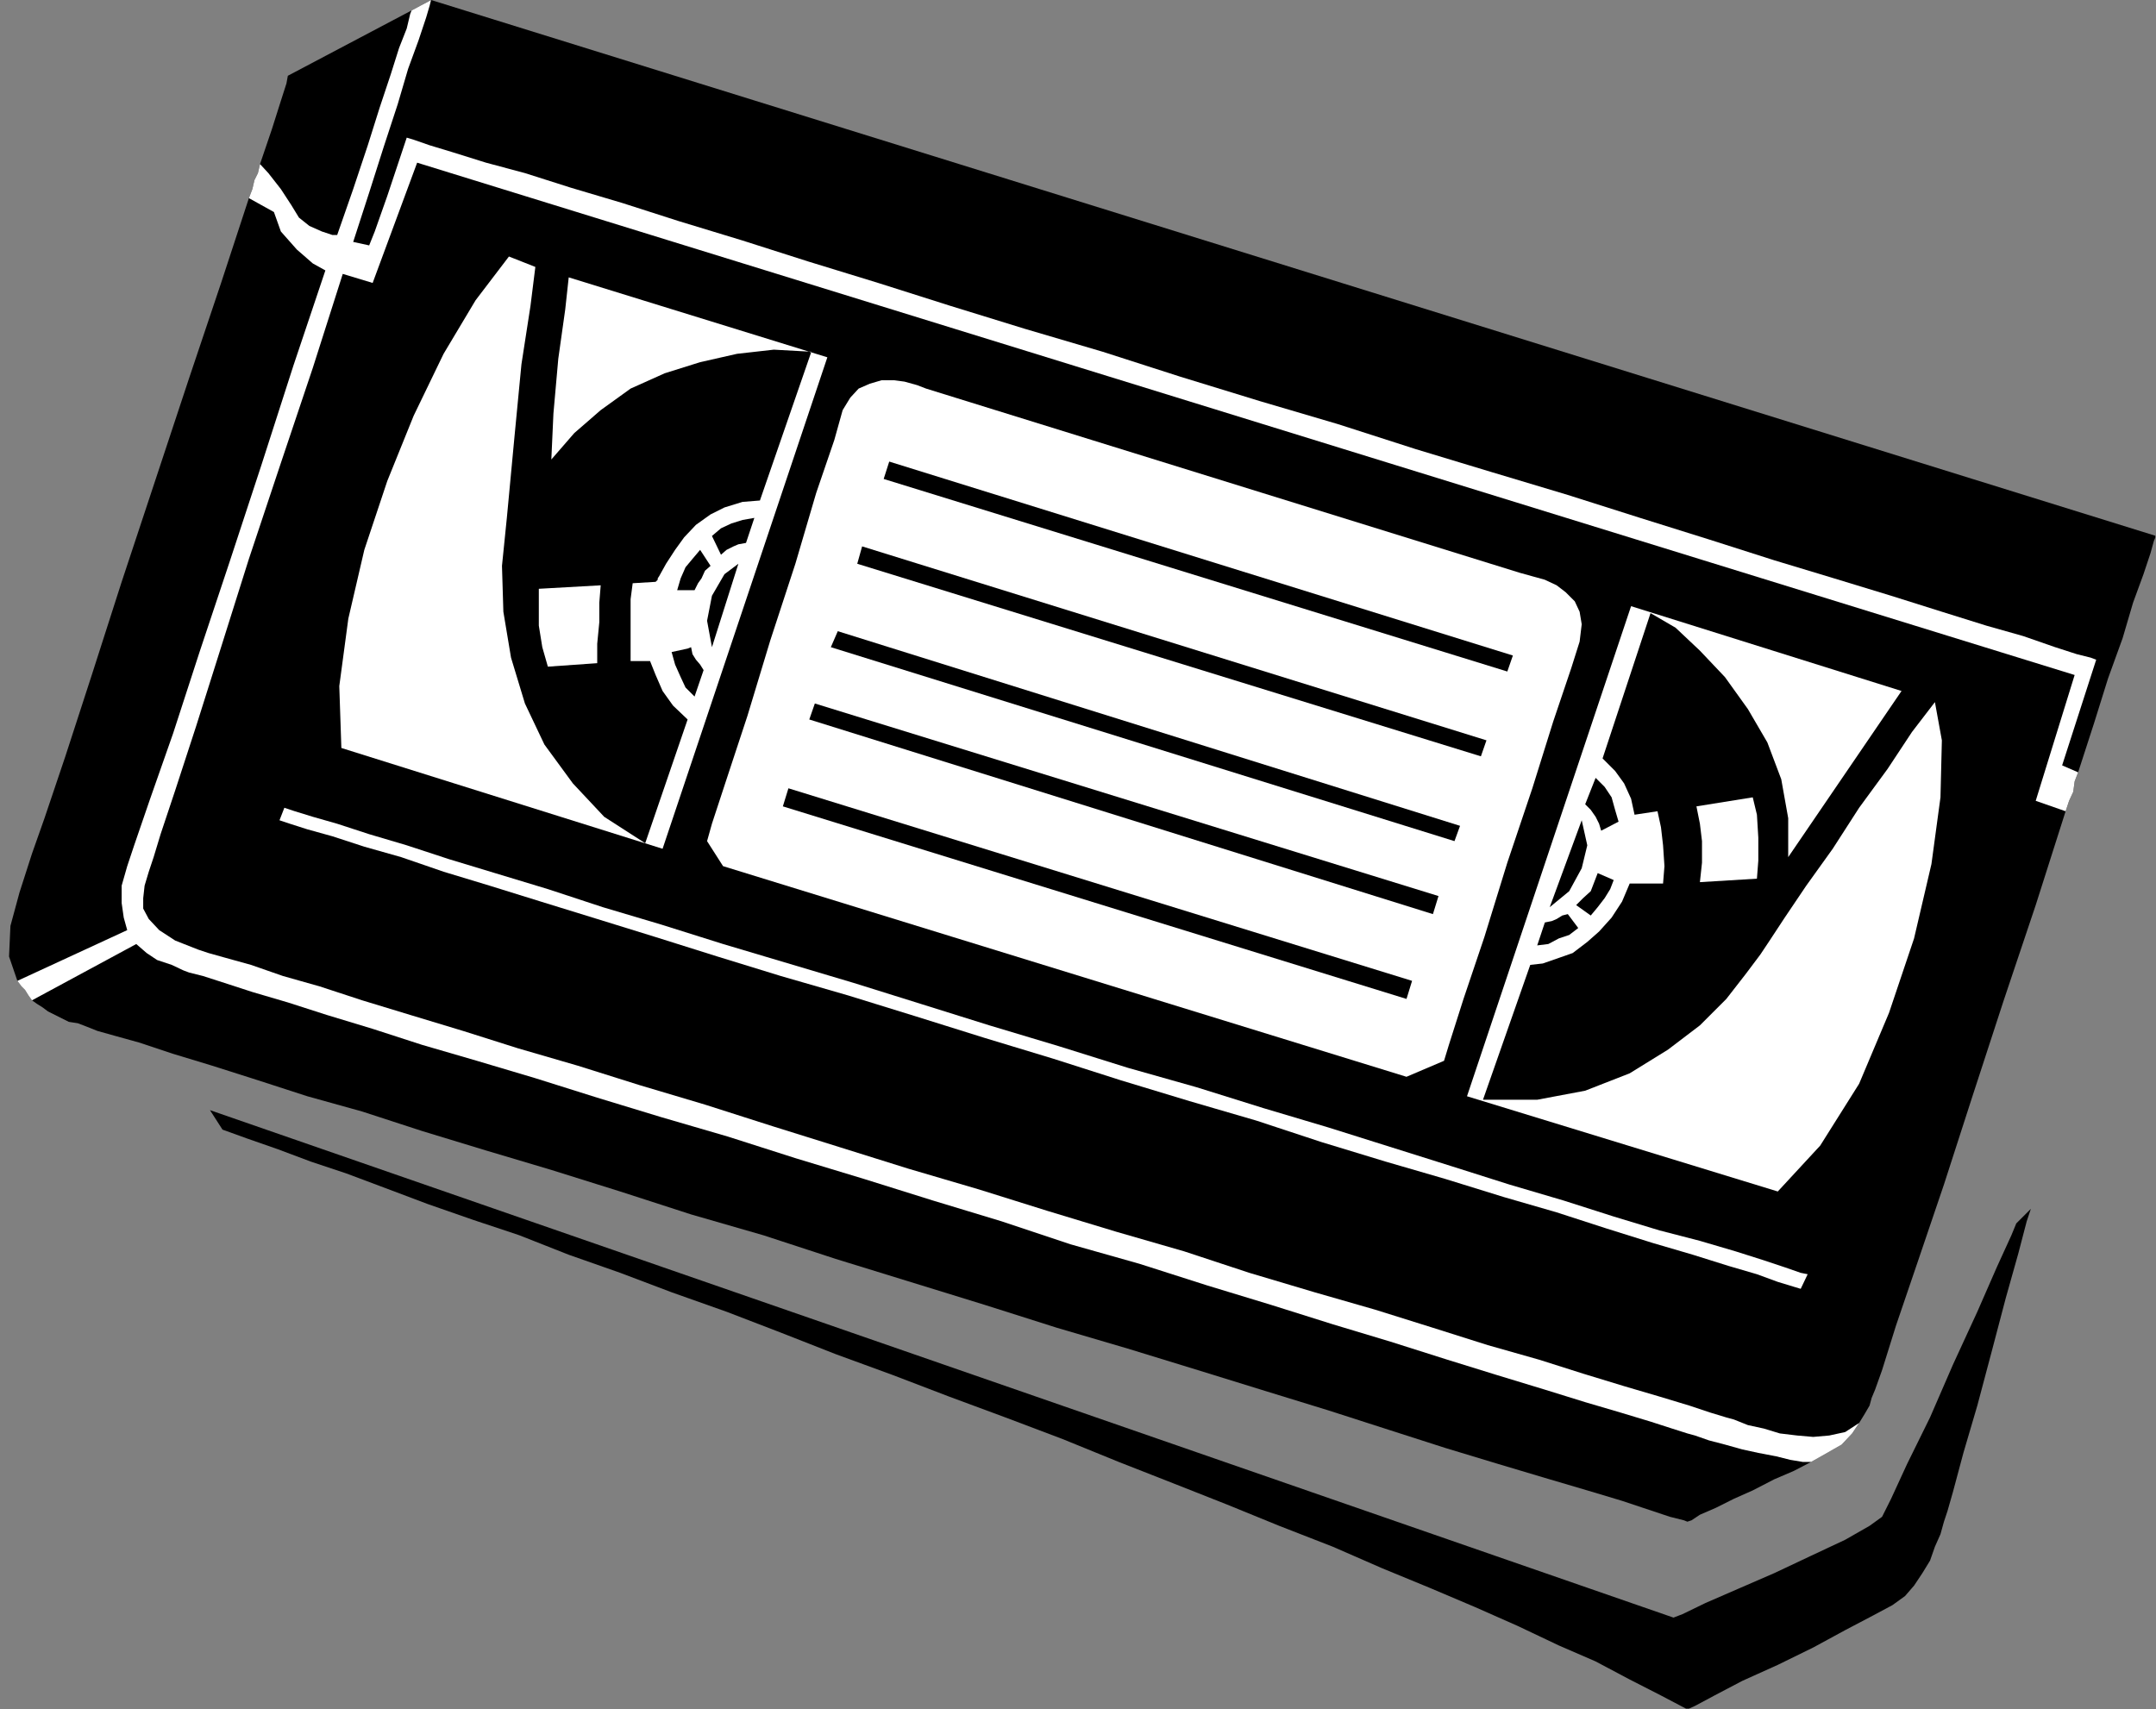 <?xml version="1.0" encoding="UTF-8" standalone="no"?>
<svg
   xmlns:ooo="http://xml.openoffice.org/svg/export"
   xmlns:dc="http://purl.org/dc/elements/1.1/"
   xmlns:cc="http://creativecommons.org/ns#"
   xmlns:rdf="http://www.w3.org/1999/02/22-rdf-syntax-ns#"
   xmlns:svg="http://www.w3.org/2000/svg"
   xmlns="http://www.w3.org/2000/svg"
   xmlns:sodipodi="http://sodipodi.sourceforge.net/DTD/sodipodi-0.dtd"
   xmlns:inkscape="http://www.inkscape.org/namespaces/inkscape"
   version="1.2"
   width="31.01mm"
   height="24.59mm"
   viewBox="0 0 3101 2459"
   preserveAspectRatio="xMidYMid"
   xml:space="preserve"
   id="svg115"
   sodipodi:docname="videocas.svg"
   style="fill-rule:evenodd;stroke-width:28.222;stroke-linejoin:round"
   inkscape:version="0.92.5 (2060ec1f9f, 2020-04-08)"><rect x="0" y="0" width="3101" height="2459" fill="#808080" stroke="none"/><sodipodi:namedview
   pagecolor="#ffffff"
   bordercolor="#666666"
   borderopacity="1"
   objecttolerance="10"
   gridtolerance="10"
   guidetolerance="10"
   inkscape:pageopacity="0"
   inkscape:pageshadow="2"
   inkscape:window-width="664"
   inkscape:window-height="487"
   id="namedview117"
   showgrid="false"
   inkscape:zoom="0.2102413"
   inkscape:cx="58.620473"
   inkscape:cy="46.450392"
   inkscape:window-x="0"
   inkscape:window-y="0"
   inkscape:window-maximized="0"
   inkscape:current-layer="svg115" />
 <defs
   class="ClipPathGroup"
   id="defs8">
  <clipPath
   id="presentation_clip_path"
   clipPathUnits="userSpaceOnUse">
   <rect
   x="0"
   y="0"
   width="21000"
   height="29700"
   id="rect2" />
  </clipPath>
  <clipPath
   id="presentation_clip_path_shrink"
   clipPathUnits="userSpaceOnUse">
   <rect
   x="21"
   y="29"
   width="20958"
   height="29641"
   id="rect5" />
  </clipPath>
 </defs>
 <defs
   class="TextShapeIndex"
   id="defs12">
  <g
   ooo:slide="id1"
   ooo:id-list="id3"
   id="g10" />
 </defs>
 <defs
   class="EmbeddedBulletChars"
   id="defs44">
  <g
   id="bullet-char-template-57356"
   transform="matrix(4.8828125e-4,0,0,-4.8828125e-4,0,0)">
   <path
   d="M 580,1141 1163,571 580,0 -4,571 Z"
   id="path14"
   inkscape:connector-curvature="0" />
  </g>
  <g
   id="bullet-char-template-57354"
   transform="matrix(4.8828125e-4,0,0,-4.8828125e-4,0,0)">
   <path
   d="M 8,1128 H 1137 V 0 H 8 Z"
   id="path17"
   inkscape:connector-curvature="0" />
  </g>
  <g
   id="bullet-char-template-10146"
   transform="matrix(4.8828125e-4,0,0,-4.8828125e-4,0,0)">
   <path
   d="M 174,0 602,739 174,1481 1456,739 Z M 1358,739 309,1346 659,739 Z"
   id="path20"
   inkscape:connector-curvature="0" />
  </g>
  <g
   id="bullet-char-template-10132"
   transform="matrix(4.8828125e-4,0,0,-4.8828125e-4,0,0)">
   <path
   d="M 2015,739 1276,0 H 717 l 543,543 H 174 v 393 h 1086 l -543,545 h 557 z"
   id="path23"
   inkscape:connector-curvature="0" />
  </g>
  <g
   id="bullet-char-template-10007"
   transform="matrix(4.8828125e-4,0,0,-4.8828125e-4,0,0)">
   <path
   d="m 0,-2 c -7,16 -16,29 -25,39 l 381,530 c -94,256 -141,385 -141,387 0,25 13,38 40,38 9,0 21,-2 34,-5 21,4 42,12 65,25 l 27,-13 111,-251 280,301 64,-25 24,25 c 21,-10 41,-24 62,-43 C 886,937 835,863 770,784 769,783 710,716 594,584 L 774,223 c 0,-27 -21,-55 -63,-84 l 16,-20 C 717,90 699,76 672,76 641,76 570,178 457,381 L 164,-76 c -22,-34 -53,-51 -92,-51 -42,0 -63,17 -64,51 -7,9 -10,24 -10,44 0,9 1,19 2,30 z"
   id="path26"
   inkscape:connector-curvature="0" />
  </g>
  <g
   id="bullet-char-template-10004"
   transform="matrix(4.8828125e-4,0,0,-4.8828125e-4,0,0)">
   <path
   d="M 285,-33 C 182,-33 111,30 74,156 52,228 41,333 41,471 c 0,78 14,145 41,201 34,71 87,106 158,106 53,0 88,-31 106,-94 l 23,-176 c 8,-64 28,-97 59,-98 l 735,706 c 11,11 33,17 66,17 42,0 63,-15 63,-46 V 965 c 0,-36 -10,-64 -30,-84 L 442,47 C 390,-6 338,-33 285,-33 Z"
   id="path29"
   inkscape:connector-curvature="0" />
  </g>
  <g
   id="bullet-char-template-9679"
   transform="matrix(4.8828125e-4,0,0,-4.8828125e-4,0,0)">
   <path
   d="M 813,0 C 632,0 489,54 383,161 276,268 223,411 223,592 c 0,181 53,324 160,431 106,107 249,161 430,161 179,0 323,-54 432,-161 108,-107 162,-251 162,-431 0,-180 -54,-324 -162,-431 C 1136,54 992,0 813,0 Z"
   id="path32"
   inkscape:connector-curvature="0" />
  </g>
  <g
   id="bullet-char-template-8226"
   transform="matrix(4.8828125e-4,0,0,-4.8828125e-4,0,0)">
   <path
   d="m 346,457 c -73,0 -137,26 -191,78 -54,51 -81,114 -81,188 0,73 27,136 81,188 54,52 118,78 191,78 73,0 134,-26 185,-79 51,-51 77,-114 77,-187 0,-75 -25,-137 -76,-188 -50,-52 -112,-78 -186,-78 z"
   id="path35"
   inkscape:connector-curvature="0" />
  </g>
  <g
   id="bullet-char-template-8211"
   transform="matrix(4.8828125e-4,0,0,-4.8828125e-4,0,0)">
   <path
   d="M -4,459 H 1135 V 606 H -4 Z"
   id="path38"
   inkscape:connector-curvature="0" />
  </g>
  <g
   id="bullet-char-template-61548"
   transform="matrix(4.8828125e-4,0,0,-4.8828125e-4,0,0)">
   <path
   d="m 173,740 c 0,163 58,303 173,419 116,115 255,173 419,173 163,0 302,-58 418,-173 116,-116 174,-256 174,-419 0,-163 -58,-303 -174,-418 C 1067,206 928,148 765,148 601,148 462,206 346,322 231,437 173,577 173,740 Z"
   id="path41"
   inkscape:connector-curvature="0" />
  </g>
 </defs>
 <g
   id="g49"
   transform="translate(-8949,-13620)">
  <g
   id="id2"
   class="Master_Slide">
   <g
   id="bg-id2"
   class="Background" />
   <g
   id="bo-id2"
   class="BackgroundObjects" />
  </g>
 </g>
 <g
   class="SlideGroup"
   id="g113"
   transform="translate(-8949,-13620)">
  <g
   id="g111">
   <g
   id="container-id1">
    <g
   id="id1"
   class="Slide"
   clip-path="url(#presentation_clip_path)">
     <g
   class="Page"
   id="g107">
      <g
   class="Graphic"
   id="g105">
       <g
   id="id3">
        <rect
   class="BoundingBox"
   x="8949"
   y="13620"
   width="3101"
   height="2459"
   id="rect51"
   style="fill:none;stroke:none" />
        <defs
   id="defs56">
         <clipPath
   id="clip_path_1"
   clipPathUnits="userSpaceOnUse">
          <path
   d="m 8949,13620 h 3100 v 2458 H 8949 Z"
   id="path53"
   inkscape:connector-curvature="0" />
         </clipPath>
        </defs>
        <g
   clip-path="url(#clip_path_1)"
   id="g102">
         <path
   d="m 11376,16079 11,-5 28,-15 40,-21 51,-23 51,-25 46,-25 40,-21 28,-15 18,-13 13,-15 12,-18 11,-18 7,-20 8,-18 5,-18 5,-15 8,-28 15,-56 20,-68 21,-79 20,-76 18,-64 12,-46 6,-18 -21,21 -7,17 -21,46 -28,64 -35,76 -33,76 -33,67 -23,50 -13,26 -18,13 -35,20 -49,23 -53,25 -53,23 -46,20 -33,16 -13,5 -2105,-730 18,28 36,13 43,15 48,18 51,17 56,21 61,23 66,23 66,22 71,28 74,26 74,28 79,28 78,30 79,31 82,30 81,31 81,30 82,31 81,33 79,31 76,30 76,31 77,30 71,31 68,28 66,28 61,27 59,28 53,23 49,26 45,23 z"
   id="path58"
   inkscape:connector-curvature="0"
   style="fill:#000000;stroke:none" />
         <path
   d="m 9307,13905 5,-13 3,-13 5,-10 3,-13 17,-50 13,-41 8,-25 2,-11 178,-94 28,-15 2481,771 -3,7 -5,18 -10,30 -15,41 -15,51 -21,58 -20,64 -23,71 -5,13 -2,15 -6,13 -5,15 -43,135 -46,137 -45,138 -41,127 -38,112 -31,91 -20,64 -10,28 -5,12 -3,11 -7,12 -8,13 -10,15 -15,16 -21,12 -23,13 -25,13 -28,12 -31,16 -27,12 -26,13 -23,10 -12,8 -6,2 -5,-2 -20,-5 -30,-10 -39,-13 -50,-15 -61,-18 -67,-20 -76,-23 -81,-26 -87,-28 -91,-28 -97,-30 -101,-31 -102,-30 -104,-33 -107,-33 -107,-33 -104,-34 -104,-30 -102,-33 -99,-31 -94,-28 -92,-28 -86,-28 -79,-22 -71,-23 -66,-21 -56,-17 -48,-16 -36,-10 -25,-7 -15,-6 -13,-5 -13,-2 -10,-5 -10,-5 -10,-5 -8,-6 -8,-5 -7,-5 -5,-7 -5,-8 -5,-5 -6,-8 -12,-35 2,-44 13,-48 18,-56 18,-51 30,-89 38,-117 43,-134 49,-148 48,-145 46,-137 z"
   id="path60"
   inkscape:connector-curvature="0"
   style="fill:#000000;stroke:none" />
         <path
   d="m 9534,13818 10,3 23,8 33,10 48,15 56,15 66,21 74,22 81,26 92,28 94,30 101,31 104,33 107,33 112,33 112,36 114,35 112,33 112,36 109,33 110,33 104,33 99,31 94,30 86,26 82,25 73,23 64,20 53,15 46,16 31,10 20,5 8,3 -49,152 23,10 -5,13 -2,15 -6,13 -5,15 -43,-15 56,-181 -2384,-737 -64,173 -43,-13 -43,135 -46,137 -46,138 -40,127 -36,114 -30,92 -21,63 -10,33 -7,21 -6,20 -2,18 v 15 l 8,15 15,16 23,15 33,13 15,5 25,7 36,10 46,16 53,15 61,20 69,21 76,23 79,25 86,25 89,28 94,28 97,31 96,30 99,31 102,30 99,31 99,30 97,28 94,31 94,28 87,25 83,26 79,25 74,21 63,20 59,18 51,15 43,13 30,10 23,7 11,3 20,8 23,5 23,7 25,3 23,2 23,-2 23,-5 20,-13 -10,15 -15,16 -21,12 -23,13 h -12 l -18,-3 -20,-5 -26,-5 -23,-5 -25,-7 -23,-6 -20,-7 -11,-3 -22,-7 -31,-10 -43,-13 -51,-15 -58,-18 -69,-21 -71,-22 -82,-26 -83,-25 -89,-28 -92,-28 -97,-31 -99,-28 -99,-33 -99,-30 -99,-31 -99,-30 -97,-31 -96,-28 -92,-28 -89,-28 -84,-25 -79,-23 -71,-23 -66,-20 -56,-18 -51,-15 -40,-13 -31,-10 -20,-5 -8,-3 -17,-8 -21,-7 -15,-10 -15,-13 -150,81 -5,-7 -5,-8 -5,-5 -6,-8 158,-73 -5,-18 -3,-21 v -25 l 8,-28 10,-30 23,-67 33,-94 38,-117 43,-129 46,-140 46,-143 46,-137 -18,-10 -23,-20 -23,-26 -10,-28 -36,-20 5,-13 3,-13 5,-10 3,-13 12,13 18,23 15,23 11,18 15,12 18,8 15,5 h 7 l 23,-66 21,-63 17,-54 16,-48 12,-38 11,-28 5,-21 2,-5 28,-15 -2,8 -5,17 -11,33 -15,41 -15,51 -20,61 -21,66 -23,71 23,5 8,-20 18,-51 17,-51 z"
   id="path62"
   inkscape:connector-curvature="0"
   style="fill:#ffffff;stroke:none" />
         <path
   d="m 9358,14782 15,5 26,8 35,10 46,15 54,16 61,20 66,20 76,23 79,26 84,25 89,28 94,28 94,28 96,30 99,31 100,30 99,31 99,28 96,30 94,28 89,28 89,28 82,26 78,23 72,23 66,20 58,15 51,15 41,13 30,10 23,8 10,2 -10,21 -10,-3 -23,-7 -30,-11 -41,-12 -51,-16 -58,-17 -67,-21 -71,-23 -76,-22 -84,-26 -86,-25 -92,-28 -94,-31 -96,-28 -99,-30 -97,-31 -99,-30 -99,-31 -97,-30 -97,-28 -91,-28 -89,-28 -84,-26 -81,-25 -74,-23 -66,-20 -61,-21 -53,-15 -46,-15 -36,-10 -25,-8 -15,-5 z"
   id="path64"
   inkscape:connector-curvature="0"
   style="fill:#ffffff;stroke:none" />
         <path
   d="m 11135,14444 -854,-265 -13,-5 -18,-5 -15,-2 h -18 l -17,5 -16,7 -12,13 -11,18 -12,43 -26,76 -30,102 -36,110 -33,109 -30,91 -21,64 -7,25 23,36 983,303 54,-23 7,-23 21,-66 30,-89 33,-107 36,-107 30,-96 26,-77 12,-38 3,-25 -3,-18 -7,-15 -13,-13 -13,-10 -17,-8 -18,-5 z"
   id="path66"
   inkscape:connector-curvature="0"
   style="fill:#ffffff;stroke:none" />
         <path
   d="m 11333,14787 -33,5 -5,-23 -10,-22 -13,-18 -18,-18 69,-209 36,21 35,33 36,38 33,46 28,48 20,53 10,56 v 56 l 163,-239 -389,-122 -236,705 447,137 61,-66 56,-89 43,-102 36,-107 25,-107 13,-96 2,-82 -10,-55 -33,43 -35,53 -41,56 -38,59 -38,53 -31,46 -23,35 -12,18 -21,28 -28,36 -38,38 -46,35 -55,34 -64,25 -69,13 h -78 l 68,-194 18,-2 23,-8 20,-7 21,-16 17,-15 18,-20 15,-23 11,-26 h 48 l 2,-25 -2,-30 -3,-26 z"
   id="path68"
   inkscape:connector-curvature="0"
   style="fill:#ffffff;stroke:none" />
         <path
   d="m 11394,14889 82,-5 2,-26 v -33 l -2,-33 -6,-25 -81,13 5,25 3,25 v 31 z"
   id="path70"
   inkscape:connector-curvature="0"
   style="fill:#ffffff;stroke:none" />
         <path
   d="m 9856,14571 h 28 l 8,20 10,23 15,21 21,20 -61,178 -59,-38 -45,-48 -41,-56 -28,-59 -20,-66 -11,-66 -2,-66 7,-69 11,-117 10,-104 13,-84 7,-56 -38,-15 -48,63 -46,77 -43,89 -38,94 -33,99 -23,99 -13,97 3,89 462,145 237,-707 -372,-115 -5,46 -10,71 -7,79 -3,66 33,-38 38,-33 43,-31 49,-22 51,-16 53,-12 53,-6 54,3 -74,214 -25,2 -26,8 -20,10 -21,15 -17,18 -13,18 -13,20 -10,18 -2,3 v 0 2 l -3,3 -33,2 -3,23 v 33 31 z"
   id="path72"
   inkscape:connector-curvature="0"
   style="fill:#ffffff;stroke:none" />
         <path
   d="m 9808,14574 -71,5 -8,-28 -5,-31 v -28 -25 l 89,-5 -2,25 v 28 l -3,31 z"
   id="path74"
   inkscape:connector-curvature="0"
   style="fill:#ffffff;stroke:none" />
         <path
   d="m 10075,14780 897,277 8,-26 -897,-277 z"
   id="path76"
   inkscape:connector-curvature="0"
   style="fill:#000000;stroke:none" />
         <path
   d="m 11277,14802 -5,-17 -5,-18 -10,-15 -13,-13 -15,38 8,8 7,10 5,10 3,10 z"
   id="path78"
   inkscape:connector-curvature="0"
   style="fill:#000000;stroke:none" />
         <path
   d="m 11219,14955 -13,10 -15,5 -15,8 -16,2 11,-33 10,-2 7,-3 8,-5 8,-2 z"
   id="path80"
   inkscape:connector-curvature="0"
   style="fill:#000000;stroke:none" />
         <path
   d="m 11224,14800 -46,125 28,-23 18,-33 8,-33 z"
   id="path82"
   inkscape:connector-curvature="0"
   style="fill:#000000;stroke:none" />
         <path
   d="m 11270,14886 -5,13 -8,13 -10,13 -10,12 -21,-15 10,-10 11,-10 5,-13 5,-13 z"
   id="path84"
   inkscape:connector-curvature="0"
   style="fill:#000000;stroke:none" />
         <path
   d="m 10113,14655 897,280 8,-26 -897,-277 z"
   id="path86"
   inkscape:connector-curvature="0"
   style="fill:#000000;stroke:none" />
         <path
   d="m 10144,14551 897,279 8,-22 -895,-280 z"
   id="path88"
   inkscape:connector-curvature="0"
   style="fill:#000000;stroke:none" />
         <path
   d="m 10182,14431 897,277 8,-23 -898,-279 z"
   id="path90"
   inkscape:connector-curvature="0"
   style="fill:#000000;stroke:none" />
         <path
   d="m 10220,14309 897,277 8,-23 -897,-279 z"
   id="path92"
   inkscape:connector-curvature="0"
   style="fill:#000000;stroke:none" />
         <path
   d="m 9973,14551 38,-120 -20,15 -18,31 -7,36 z"
   id="path94"
   inkscape:connector-curvature="0"
   style="fill:#000000;stroke:none" />
         <path
   d="m 9943,14551 2,10 5,8 6,7 5,8 -13,38 -13,-13 -7,-15 -8,-18 -5,-18 23,-5 z"
   id="path96"
   inkscape:connector-curvature="0"
   style="fill:#000000;stroke:none" />
         <path
   d="m 9923,14469 5,-17 7,-16 10,-12 11,-13 15,23 -8,7 -5,11 -5,7 -5,10 z"
   id="path98"
   inkscape:connector-curvature="0"
   style="fill:#000000;stroke:none" />
         <path
   d="m 9973,14391 13,-11 15,-7 16,-5 17,-3 -12,36 -11,2 -7,3 -10,5 -8,7 z"
   id="path100"
   inkscape:connector-curvature="0"
   style="fill:#000000;stroke:none" />
        </g>
       </g>
      </g>
     </g>
    </g>
   </g>
  </g>
 </g>
</svg>